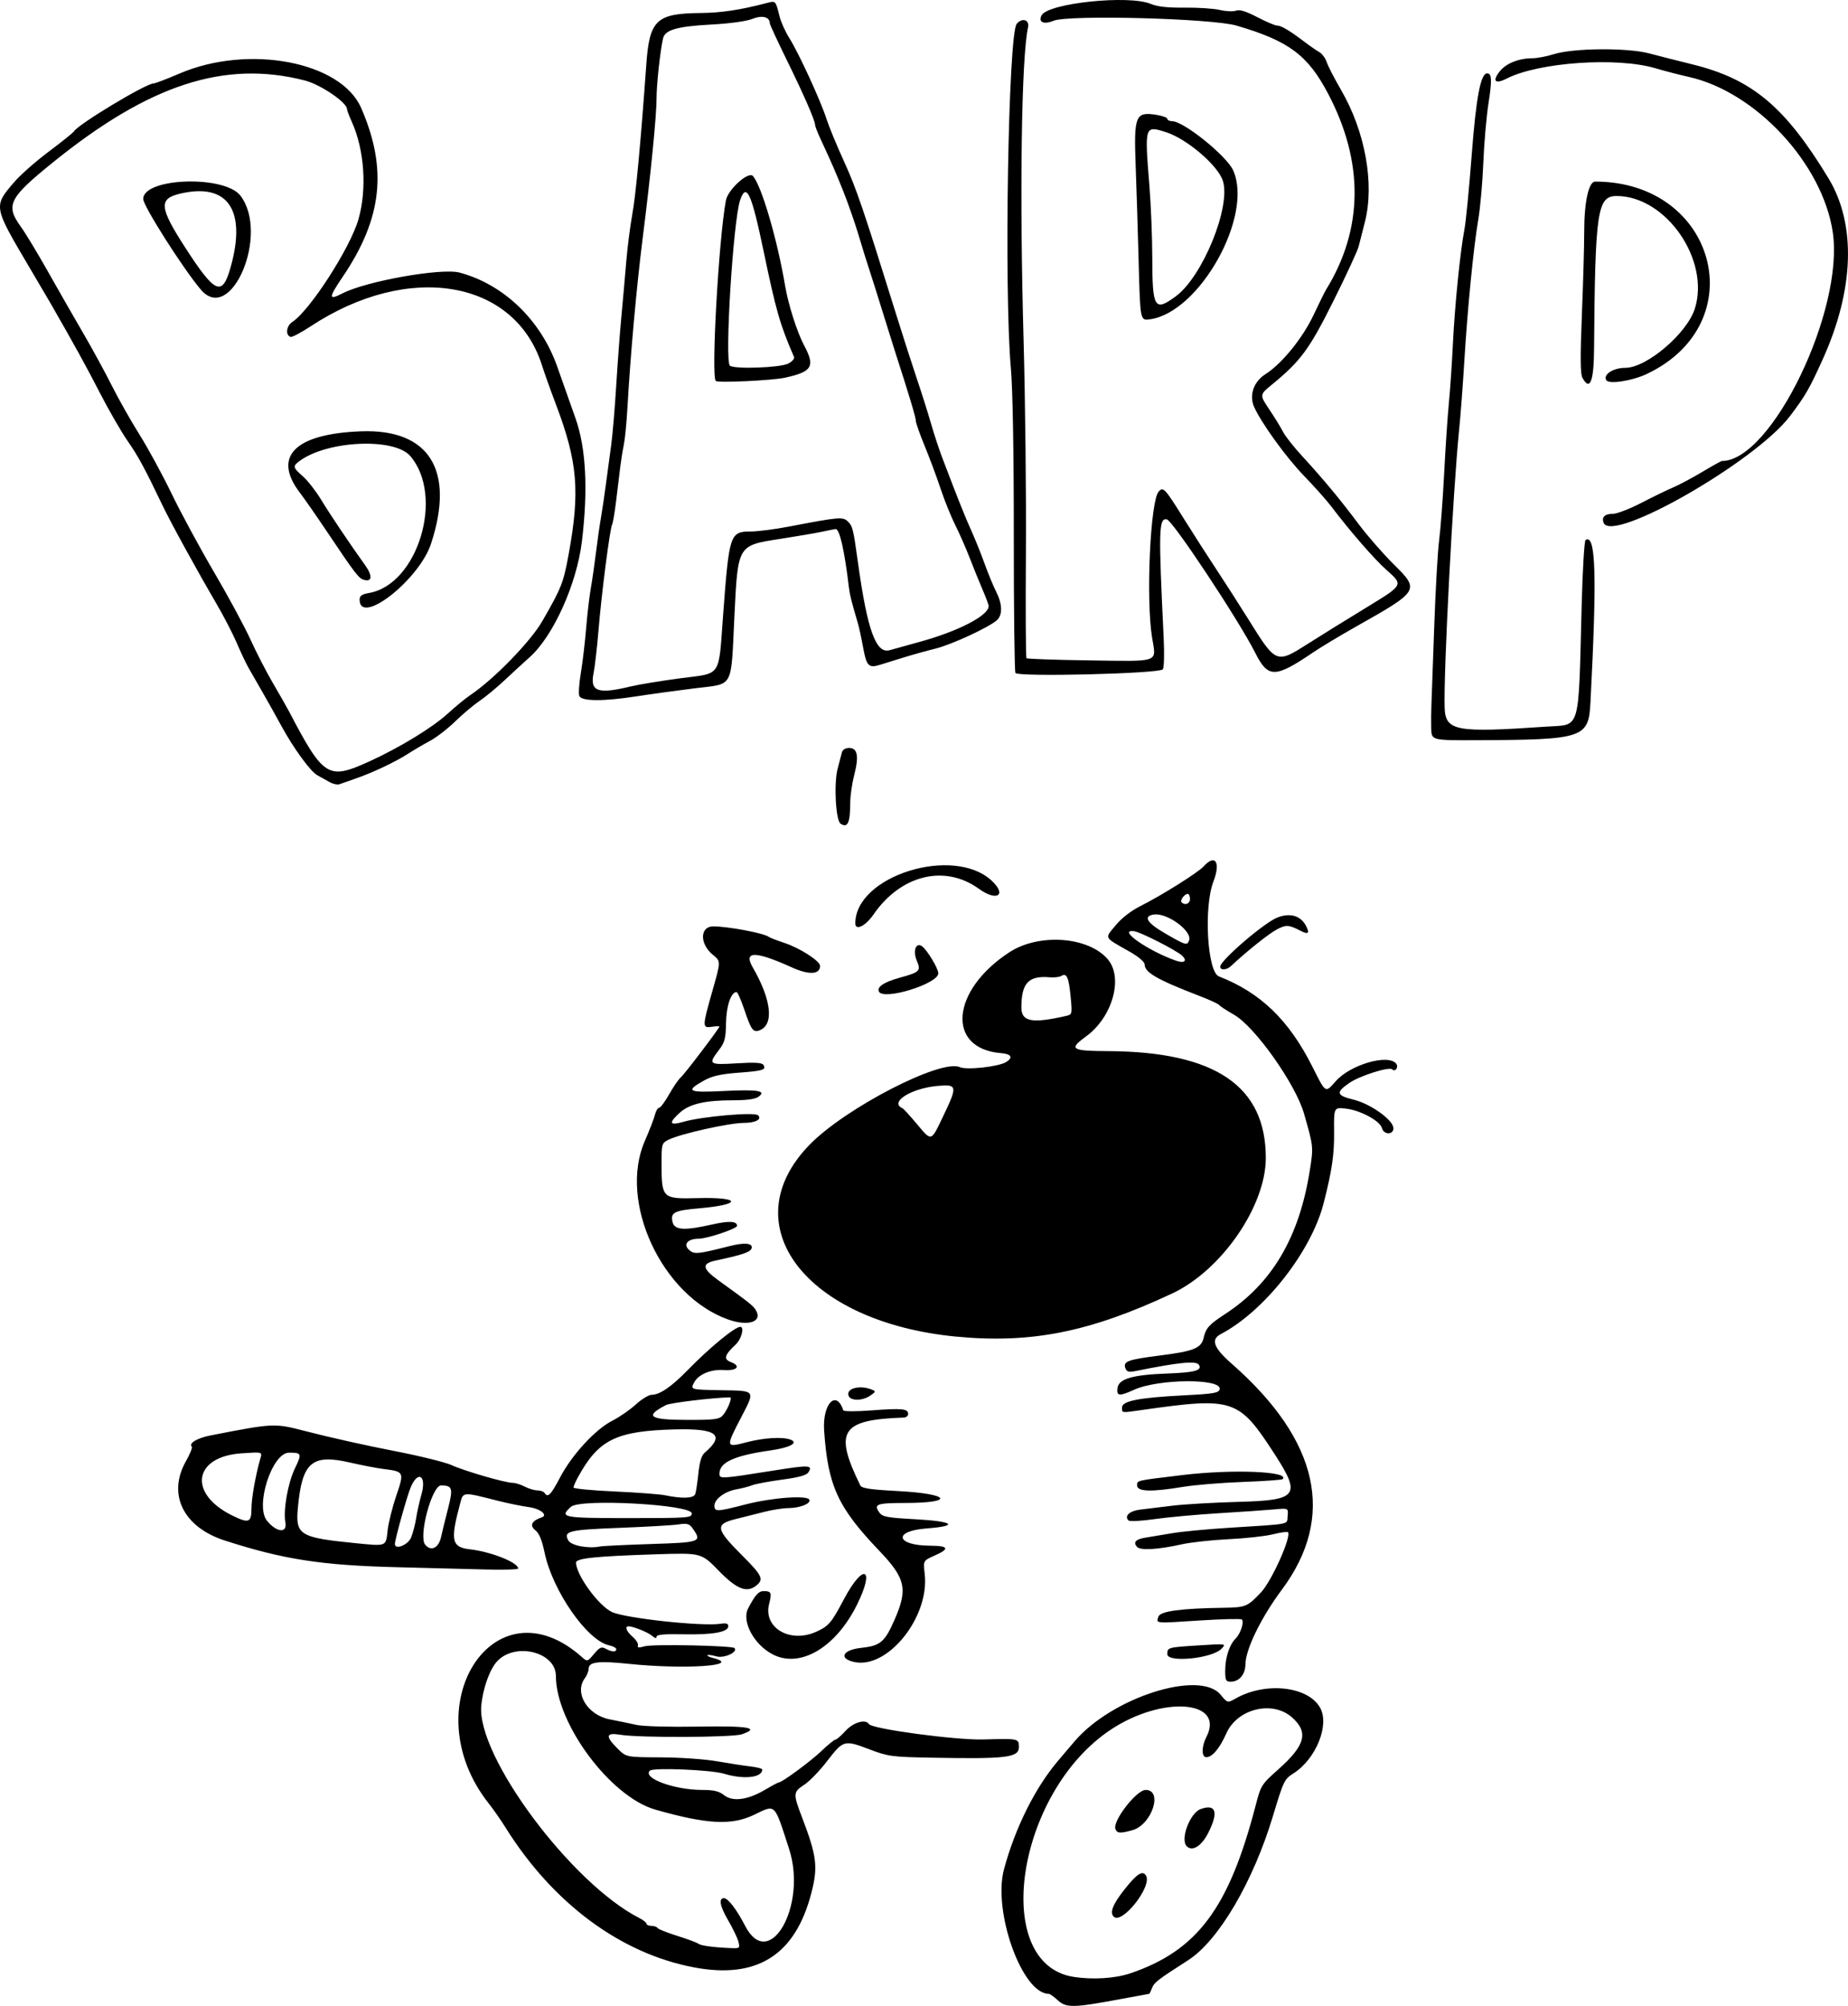 <?xml version="1.0" encoding="UTF-8" standalone="no"?>
<svg
   xmlns:dc="http://purl.org/dc/elements/1.1/"
   xmlns:cc="http://creativecommons.org/ns#"
   xmlns:rdf="http://www.w3.org/1999/02/22-rdf-syntax-ns#"
   xmlns:svg="http://www.w3.org/2000/svg"
   xmlns="http://www.w3.org/2000/svg"
   xmlns:sodipodi="http://sodipodi.sourceforge.net/DTD/sodipodi-0.dtd"
   xmlns:inkscape="http://www.inkscape.org/namespaces/inkscape"
   sodipodi:docname="barp-line.svg"
   inkscape:version="1.0 (4035a4fb49, 2020-05-01)"
   id="svg8"
   version="1.1"
   viewBox="0 0 194.315 210.862"
   height="210.862mm"
   width="194.315mm">
  <defs
     id="defs2" />
  <sodipodi:namedview
     inkscape:window-maximized="0"
     inkscape:window-y="34"
     inkscape:window-x="10"
     inkscape:window-height="1034"
     inkscape:window-width="1898"
     fit-margin-bottom="0"
     fit-margin-right="0"
     fit-margin-left="0"
     fit-margin-top="0"
     showgrid="false"
     inkscape:document-rotation="0"
     inkscape:current-layer="layer1"
     inkscape:document-units="mm"
     inkscape:cy="243.27884"
     inkscape:cx="404.3892"
     inkscape:zoom="0.27214563"
     inkscape:pageshadow="2"
     inkscape:pageopacity="0.0"
     borderopacity="1.0"
     bordercolor="#666666"
     pagecolor="#ffffff"
     id="base" />
  <g
     transform="translate(-8.748,-39.608)"
     id="layer1"
     inkscape:groupmode="layer"
     inkscape:label="Layer 1">
    <path
       id="path847"
       d="m 119.989,249.888 c -0.41,-0.38 -0.846,-0.69 -0.97,-0.69 -2.793,0 -5.898,-8.651 -4.701,-13.097 1.167,-4.335 3.267,-8.552 5.665,-11.377 0.371,-0.437 1.154,-1.359 1.741,-2.051 3.922,-4.619 13.173,-7.577 15.371,-4.914 0.726,0.88 0.726,0.88 1.597,0.387 3.135,-1.773 7.599,-1.281 8.865,0.978 1.02,1.82 -0.445,5.414 -2.818,6.912 -0.937,0.592 -1.039,0.802 -2.124,4.417 -2.085,6.947 -5.734,13.162 -8.932,15.211 -3.214,2.06 -3.575,2.338 -3.799,2.927 -0.127,0.334 -0.263,0.608 -0.303,0.609 -0.04,0.002 -1.382,0.248 -2.983,0.548 -4.961,0.928 -5.74,0.945 -6.609,0.139 z m 7.6,-2.839 c 7.049,-2.393 10.378,-6.846 13.185,-17.636 0.556,-2.135 0.615,-2.231 2.37,-3.791 2.871,-2.551 3.23,-3.925 1.438,-5.499 -2.052,-1.801 -5.742,-0.89 -6.888,1.701 -0.691,1.563 -1.48,2.503 -2.101,2.503 -0.521,0 -0.518,-1.114 0.006,-2.128 2.003,-3.872 -4.642,-4.372 -10.073,-0.757 -9.95,6.623 -12.634,24.639 -3.87,25.98 2.012,0.308 4.36,0.16 5.933,-0.374 z m -1.741,-5.965 c -0.437,-0.437 -0.077,-1.329 1.169,-2.895 1.296,-1.629 1.874,-1.997 2.23,-1.42 0.687,1.112 -2.525,5.19 -3.399,4.315 z m 7.685,-7.396 c -0.712,-0.712 0.335,-3.507 1.464,-3.911 1.617,-0.578 1.902,0.321 0.795,2.506 -0.704,1.39 -1.672,1.992 -2.259,1.405 z m -7.5,-1.817 c -0.32,-0.833 2.213,-4.104 3.178,-4.104 1.856,0 0.653,3.661 -1.389,4.229 -1.297,0.36 -1.611,0.338 -1.788,-0.124 z m -44.282,14.553 c -7.725,-1.445 -14.859,-6.728 -19.837,-14.688 -0.5,-0.8 -1.288,-1.931 -1.75,-2.514 -8.082,-10.181 0.52,-23.688 9.804,-15.394 0.525,0.469 0.555,0.461 1.239,-0.354 0.596,-0.71 0.781,-0.792 1.239,-0.547 0.658,0.352 1.103,0.37 1.103,0.045 0,-0.134 -0.349,-0.32 -0.775,-0.414 -2.301,-0.505 -5.929,-5.73 -6.765,-9.743 -0.28,-1.343 -0.57,-2.036 -0.992,-2.367 -0.608,-0.478 -0.349,-0.985 0.68,-1.328 0.718,-0.239 -0.136,-0.924 -1.355,-1.086 -0.723,-0.096 -2.192,-0.397 -3.264,-0.668 -3.738,-0.947 -3.611,-0.957 -3.949,0.299 -1.051,3.905 -0.902,4.59 1.051,4.811 2.196,0.248 5.051,1.385 5.051,2.011 0,0.111 -1.518,0.16 -3.373,0.108 -1.855,-0.052 -5.993,-0.158 -9.194,-0.236 -8.101,-0.198 -12.07,-0.808 -18.282,-2.811 -4.358,-1.405 -6.051,-4.85 -4.09,-8.324 0.429,-0.759 0.709,-1.451 0.624,-1.536 -0.36,-0.36 0.557,-0.911 1.973,-1.187 6.675,-1.3 6.69,-1.301 9.985,-0.45 2.605,0.672 6.299,1.497 9.393,2.098 2.609,0.506 5.293,1.168 5.953,1.469 1.4,0.637 5.662,1.871 6.465,1.871 0.267,0 0.827,0.178 1.244,0.395 0.417,0.217 1.019,0.396 1.338,0.397 0.319,7.9e-4 0.653,0.121 0.743,0.266 0.335,0.542 0.658,0.217 1.636,-1.645 1.25,-2.379 3.725,-5.06 5.491,-5.95 0.737,-0.371 1.843,-1.135 2.458,-1.699 0.615,-0.564 1.375,-1.025 1.689,-1.025 0.835,0 2.074,-0.85 3.755,-2.576 2.294,-2.355 4.972,-4.561 5.542,-4.566 0.474,-0.004 0.139,1.285 -0.487,1.87 -1.17,1.094 -1.288,1.534 -0.494,1.836 1.104,0.42 0.648,0.935 -0.74,0.836 -1.361,-0.097 -2.663,0.447 -3.121,1.302 -0.409,0.764 -0.421,0.761 2.896,0.819 3.607,0.064 3.542,-0.028 2.04,2.862 -1.64,3.157 -1.634,3.185 0.568,2.611 1.859,-0.485 3.817,-0.597 4.656,-0.267 0.838,0.33 -0.112,0.834 -2.1,1.116 -3.816,0.54 -5.4,1.255 -5.4,2.436 0,0.585 0.059,0.582 5.788,-0.329 3.658,-0.582 4.045,-0.561 3.57,0.193 -0.201,0.319 -0.986,0.539 -2.769,0.777 -1.368,0.183 -2.786,0.448 -3.15,0.59 -0.364,0.142 -1.109,0.335 -1.656,0.43 -1.212,0.211 -2.313,1.03 -2.313,1.72 0,0.653 0.276,0.642 3.238,-0.124 2.839,-0.734 6.576,-1.007 6.749,-0.492 0.141,0.419 -1.003,0.859 -2.265,0.871 -0.536,0.005 -1.66,0.184 -2.496,0.397 -0.837,0.213 -2.182,0.552 -2.989,0.752 -2.212,0.55 -2.118,1.036 0.756,3.904 1.946,1.942 2.18,2.397 1.533,2.982 -1.043,0.944 -2.112,0.562 -4.074,-1.455 -1.826,-1.877 -1.826,-1.877 -6.496,-1.729 -6.432,0.204 -8.507,0.417 -8.507,0.875 0,1.284 2.353,4.524 3.772,5.194 1.399,0.661 9.534,1.539 11.442,1.235 0.577,-0.092 0.794,-0.021 0.794,0.26 0,0.615 -1.628,0.91 -4.696,0.848 -2.04,-0.041 -2.844,0.032 -2.844,0.255 0,0.206 -0.157,0.176 -0.463,-0.088 -0.435,-0.376 -1.99,-1.005 -2.487,-1.005 -0.433,0 -0.219,0.538 0.444,1.114 0.368,0.32 0.614,0.725 0.546,0.901 -0.091,0.237 0.09,0.258 0.706,0.082 0.839,-0.24 9.185,-0.074 9.446,0.188 0.411,0.413 -1.091,1.106 -1.896,0.875 -0.461,-0.132 -0.889,-0.189 -0.952,-0.125 -0.063,0.063 0.197,0.193 0.578,0.289 3.235,0.812 -2.925,1.238 -8.89,0.616 -3.152,-0.329 -4.176,-0.203 -4.176,0.514 0,0.26 -0.175,0.705 -0.388,0.987 -1.164,1.539 0.249,3.886 2.613,4.341 0.887,0.17 2.148,0.432 2.803,0.58 0.677,0.154 3.465,0.232 6.46,0.18 5.348,-0.091 6.582,0.124 4.625,0.806 -0.97,0.338 -10.764,0.381 -12.739,0.056 -1.566,-0.258 -1.656,0.122 -0.34,1.438 0.917,0.917 0.917,0.917 4.564,0.932 2.006,0.008 4.659,0.193 5.896,0.412 1.237,0.219 2.815,0.462 3.506,0.54 0.691,0.079 1.257,0.227 1.257,0.329 0,0.855 -1.945,1.068 -4.012,0.441 -1.367,-0.415 -7.465,-0.666 -7.809,-0.322 -0.787,0.788 2.578,2.025 5.508,2.025 1.218,0 1.765,0.131 2.298,0.55 0.911,0.717 2.483,0.509 4.312,-0.569 0.722,-0.426 1.374,-0.774 1.448,-0.774 0.339,0 3.347,-2.216 4.475,-3.297 0.689,-0.66 1.355,-1.201 1.478,-1.201 0.124,0 0.604,-0.417 1.068,-0.926 0.814,-0.894 2.104,-1.266 2.45,-0.706 0.319,0.517 9.169,1.703 12.066,1.618 3.67,-0.108 3.704,-0.101 3.704,0.787 0,1.118 -1.257,1.274 -9.128,1.129 -4.252,-0.078 -4.612,-0.126 -6.578,-0.874 -2.659,-1.012 -2.754,-0.986 -4.452,1.222 -0.783,1.019 -1.866,2.14 -2.407,2.492 -1.183,0.77 -1.194,0.933 -0.228,3.461 1.543,4.042 1.681,5.173 0.969,7.924 -1.689,6.519 -5.689,9.061 -12.307,7.823 z m 4.641,-2.702 c -0.099,-0.393 -0.594,-1.422 -1.101,-2.287 -0.843,-1.439 -0.999,-2.291 -0.419,-2.291 0.427,0 1.338,1.191 2.224,2.908 2.534,4.91 6.559,-2.125 4.624,-8.082 -1.596,-4.915 -1.368,-4.695 -3.713,-3.575 -2.353,1.123 -4.95,0.982 -10.358,-0.561 -4.722,-1.348 -10.451,-9.053 -10.451,-14.056 0,-2.508 -4.257,-3.574 -6.167,-1.545 -0.784,0.834 -1.503,2.835 -1.677,4.67 -0.502,5.307 9.483,18.712 16.641,22.342 0.4,0.203 0.728,0.468 0.728,0.589 0,0.121 0.231,0.22 0.514,0.22 0.282,0 0.576,0.101 0.653,0.225 0.076,0.124 1.006,0.496 2.066,0.826 1.06,0.331 2.048,0.697 2.195,0.814 0.271,0.215 1.538,0.391 3.399,0.472 0.984,0.043 1.014,0.019 0.842,-0.67 z M 55.127,201.176 c 0.127,-0.582 0.46,-1.941 0.739,-3.02 0.544,-2.103 0.456,-2.391 -0.736,-2.4 -0.96,-0.007 -2.402,5.355 -1.676,6.23 0.616,0.743 1.418,0.354 1.673,-0.81 z m 22.06,0.74 c 5.241,-0.167 5.388,-0.221 4.408,-1.62 -0.362,-0.516 -0.575,-0.578 -1.521,-0.438 -0.605,0.089 -3.393,0.251 -6.195,0.358 -5.337,0.204 -5.9,0.342 -5.38,1.314 0.293,0.548 2.081,0.894 3.33,0.646 0.291,-0.058 2.702,-0.175 5.358,-0.259 z m -27.687,-1.402 c 0.088,-0.8 0.498,-2.446 0.91,-3.657 0.858,-2.521 0.844,-2.552 -1.322,-2.827 -0.735,-0.093 -2.327,-0.399 -3.539,-0.679 -4.026,-0.93 -5.047,-0.034 -5.484,4.811 -0.253,2.805 0.208,3.083 6.073,3.665 3.288,0.326 3.178,0.369 3.363,-1.312 z m 2.469,0.728 c 0.195,-0.473 0.437,-1.396 0.538,-2.051 0.101,-0.655 0.351,-1.771 0.554,-2.48 0.567,-1.975 -0.349,-2.593 -1.128,-0.761 -0.375,0.882 -1.649,5.444 -1.663,5.953 -0.018,0.667 1.375,0.124 1.698,-0.661 z m -13.214,-1.587 c -0.238,-1.307 0.263,-4.155 1.001,-5.684 0.755,-1.565 0.721,-1.658 -0.615,-1.658 -1.786,0 -3.597,5.605 -2.315,7.163 1.014,1.233 2.14,1.337 1.929,0.179 z m -3.567,-1.455 c 0.004,-1.121 0.44,-3.562 0.953,-5.332 0.184,-0.636 0.184,-0.636 -2.013,-0.485 -5.044,0.346 -5.629,4.223 -0.984,6.523 1.754,0.868 2.039,0.77 2.045,-0.705 z m 46.297,0.497 c 0,-0.937 -11.724,-1.579 -12.7,-0.696 -1.246,1.127 -0.923,1.19 6.086,1.19 6.285,0 6.615,-0.025 6.615,-0.495 z m 0.362,-2.022 c 0.084,-0.22 0.235,-1.199 0.335,-2.175 0.124,-1.214 0.332,-1.903 0.658,-2.179 2.183,-1.858 1.305,-2.563 -3.055,-2.455 -6.25,0.155 -8.097,1.059 -10.265,5.026 -0.258,0.472 -0.47,0.96 -0.47,1.083 0,0.123 1.935,0.31 4.299,0.415 2.365,0.105 4.776,0.288 5.358,0.407 1.781,0.366 2.97,0.32 3.14,-0.122 z m 2.886,-8.265 c 0.496,-0.549 1.056,-1.92 0.78,-1.913 -1.853,0.042 -6.274,0.573 -6.73,0.809 -2.32,1.2 -1.785,1.559 2.33,1.564 2.716,0.003 3.264,-0.066 3.62,-0.459 z m 52.844,26.829 c 0,-1.381 0.433,-2.721 1.091,-3.38 0.528,-0.528 0.924,-1.744 0.656,-2.012 -0.093,-0.093 -2.101,-0.044 -4.464,0.108 -4.76,0.307 -4.54,0.327 -4.309,-0.402 0.183,-0.576 2.343,-0.87 6.887,-0.937 2.29,-0.034 2.485,-0.114 3.903,-1.619 1.134,-1.203 3.242,-5.913 2.83,-6.325 -0.075,-0.075 -0.786,0.025 -1.58,0.223 -0.794,0.197 -2.887,0.429 -4.651,0.514 -1.764,0.086 -3.967,0.325 -4.895,0.531 -2.561,0.57 -4.414,0.674 -4.753,0.266 -0.423,-0.51 -0.116,-0.808 1.008,-0.98 0.549,-0.084 1.773,-0.287 2.718,-0.45 0.946,-0.163 3.565,-0.415 5.821,-0.558 6.868,-0.437 6.206,-0.306 6.3,-1.252 0.083,-0.829 0.083,-0.829 -1.455,-0.686 -0.846,0.078 -3.443,0.258 -5.771,0.398 -2.328,0.141 -5.364,0.418 -6.747,0.617 -1.382,0.199 -2.619,0.265 -2.747,0.147 -0.493,-0.454 0.097,-1.01 1.21,-1.142 0.627,-0.074 2.152,-0.26 3.389,-0.413 1.237,-0.153 4.444,-0.337 7.127,-0.409 6.03,-0.162 6.422,-0.69 3.667,-4.952 -3.814,-5.901 -4.324,-6.073 -13.969,-4.702 -2.237,0.318 -2.117,0.332 -2.117,-0.255 0,-0.692 1.726,-1.033 6.479,-1.281 3.222,-0.168 3.713,-0.253 3.79,-0.655 0.218,-1.14 -6.446,-1.092 -8.996,0.065 -1.546,0.702 -1.855,0.674 -1.753,-0.159 0.12,-0.985 1.556,-1.41 5.211,-1.545 2.926,-0.108 3.72,-0.326 3.354,-0.919 -0.275,-0.445 -2.108,-0.264 -6.691,0.662 -0.664,0.134 -0.894,0.073 -1.027,-0.274 -0.287,-0.747 0.195,-0.929 3.619,-1.364 3.591,-0.456 4.35,-0.767 4.604,-1.883 0.229,-1.004 0.567,-1.375 2.259,-2.481 4.915,-3.212 7.758,-8.009 8.88,-14.987 0.414,-2.572 0.414,-2.574 -0.593,-6.086 -0.888,-3.1 -5.154,-9.124 -7.349,-10.38 -0.801,-0.458 -1.512,-0.924 -1.581,-1.034 -0.068,-0.11 -0.993,-0.536 -2.056,-0.945 -4.466,-1.721 -5.769,-2.47 -5.769,-3.316 0,-0.266 -0.639,-0.806 -1.594,-1.348 -2.739,-1.554 -2.623,-1.34 -1.479,-2.736 0.629,-0.768 1.611,-1.533 2.618,-2.042 2.289,-1.156 6.066,-3.525 6.654,-4.175 1.229,-1.358 1.815,-0.447 1.03,1.599 -1.034,2.693 -0.64,9.489 0.577,9.962 4.379,1.701 7.38,4.603 9.845,9.518 1.403,2.798 1.337,2.758 2.439,1.503 1.525,-1.737 5.488,-2.896 6.35,-1.858 0.301,0.363 -0.085,0.933 -0.412,0.607 -0.307,-0.307 -3.41,0.677 -4.499,1.426 -1.464,1.007 -1.381,1.319 0.47,1.771 1.703,0.416 4.023,2.044 4.148,2.911 0.112,0.777 -0.994,0.837 -1.196,0.065 -0.196,-0.748 -2.247,-1.86 -3.762,-2.04 -1.297,-0.154 -1.297,-0.154 -1.269,2.46 0.025,2.374 -0.228,4.09 -1.108,7.509 -1.307,5.077 -6.231,11.332 -10.806,13.73 -1.083,0.567 -0.761,1.437 1.156,3.12 9.186,8.068 10.962,16.103 5.254,23.763 -2.179,2.924 -3.799,6.247 -3.818,7.83 -0.013,1.068 -0.658,1.827 -1.554,1.827 -0.502,0 -0.574,-0.146 -0.574,-1.151 z m -4.533,-75.175 c -0.587,-0.55 -4.349,-2.469 -5.028,-2.564 -1.882,-0.264 1.416,2.058 4.402,3.1 0.867,0.303 1.208,0.011 0.626,-0.535 z m 0.734,-1.596 c 0.371,-0.967 -2.291,-2.927 -3.701,-2.725 -1.169,0.167 -0.741,0.876 1.208,1.999 2.167,1.249 2.279,1.282 2.493,0.725 z m 0.095,-4.364 c 0,-0.291 -0.104,-0.529 -0.232,-0.529 -0.347,0 -0.848,0.684 -0.647,0.884 0.362,0.362 0.88,0.153 0.88,-0.355 z m -35.322,80.21 c -1.654,-0.368 -1.196,-1.273 0.75,-1.482 2.005,-0.215 2.464,-0.596 3.478,-2.889 1.45,-3.28 1.21,-4.401 -1.572,-7.312 -4.368,-4.572 -5.405,-6.831 -5.802,-12.637 -0.192,-2.808 1.271,-4.362 2.013,-2.137 0.044,0.132 1.329,0.137 2.986,0.011 3.181,-0.242 3.835,-0.178 3.835,0.374 0,0.201 -0.208,0.373 -0.463,0.382 -6.606,0.223 -7.368,1.412 -4.57,7.128 0.152,0.31 1.023,0.441 3.992,0.598 5.468,0.29 6.021,1.242 0.726,1.25 -2.995,0.004 -3.328,0.125 -2.726,0.985 0.333,0.475 0.781,0.56 3.839,0.729 4.022,0.222 4.59,0.704 1.136,0.963 -3.561,0.268 -3.241,1.794 0.381,1.815 1.958,0.011 2.093,0.319 0.459,1.042 -1.194,0.528 -1.194,0.528 -1.033,1.931 0.521,4.536 -3.897,10.035 -7.43,9.249 z m -8.599,-0.821 c -1.956,-1.04 -3.24,-3.472 -2.539,-4.811 0.737,-1.407 1.105,-1.817 1.632,-1.817 0.802,0 0.874,0.17 0.574,1.352 -0.636,2.505 2.202,4.173 4.962,2.918 1.307,-0.594 1.583,-0.92 2.91,-3.426 2.05,-3.871 3.312,-3.326 1.368,0.59 -2.254,4.54 -6.015,6.733 -8.909,5.195 z m 41.54,0.002 c 0,-0.709 0.033,-0.718 3.307,-0.925 2.91,-0.184 2.91,-0.184 2.369,0.368 -1,1.018 -5.676,1.477 -5.676,0.557 z m -3.175,-17.726 c 0,-0.553 -0.229,-0.501 4.763,-1.102 5.286,-0.636 11.353,-0.39 10.535,0.429 -0.08,0.08 -1.977,0.213 -4.216,0.296 -2.238,0.083 -5.068,0.317 -6.287,0.52 -3.283,0.547 -4.794,0.502 -4.794,-0.143 z m -30.342,-9.436 c -0.293,-0.764 1.14,-1.159 2.407,-0.663 0.482,0.189 0.476,0.222 -0.125,0.643 -0.81,0.567 -2.068,0.578 -2.282,0.02 z m 11.292,-6.222 c -15.802,-1.522 -23.604,-11.742 -15.395,-20.166 3.765,-3.864 13.825,-9.057 15.802,-8.157 0.715,0.326 4.087,-0.048 4.876,-0.541 0.751,-0.469 0.532,-0.847 -0.54,-0.933 -5.791,-0.467 -5.286,-6.592 0.874,-10.606 3.115,-2.03 8.336,-1.648 10.36,0.757 1.638,1.946 0.469,6.075 -2.287,8.081 -1.863,1.357 -1.597,1.536 2.319,1.556 11.261,0.059 16.585,3.675 16.569,11.254 -0.011,5.06 -4.667,11.794 -9.829,14.215 -8.675,4.069 -14.846,5.3 -22.747,4.539 z m -1.356,-23.145 c 1.539,-3.208 1.507,-3.391 -0.562,-3.207 -2.809,0.25 -5.125,1.719 -3.704,2.351 0.109,0.049 0.773,0.773 1.476,1.61 1.608,1.916 1.496,1.946 2.791,-0.753 z m 12.964,-10.572 c 0.612,-0.141 0.623,-0.194 0.444,-2.049 -0.196,-2.02 -0.412,-2.495 -0.979,-2.145 -0.192,0.119 -0.739,0.183 -1.214,0.142 -2.239,-0.193 -2.98,0.599 -2.98,3.183 0,1.492 1.124,1.698 4.729,0.87 z m -35.61,31.903 c -6.932,-2.494 -11.512,-12.347 -8.715,-18.748 0.487,-1.115 0.966,-2.355 1.063,-2.755 0.098,-0.4 0.293,-0.728 0.435,-0.728 0.142,0 0.621,-0.645 1.066,-1.434 0.445,-0.789 0.995,-1.588 1.222,-1.776 0.386,-0.32 4.059,-5.157 4.059,-5.344 0,-0.047 -0.375,-0.031 -0.834,0.037 -0.972,0.143 -0.969,-0.034 0.06,-3.654 0.945,-3.323 0.944,-3.202 0.042,-3.955 -1.364,-1.139 -1.318,-2.945 0.076,-2.951 1.497,-0.006 5.282,0.701 5.816,1.087 0.146,0.105 0.878,0.391 1.627,0.636 1.65,0.538 3.797,1.915 3.797,2.434 0,0.909 -1.167,0.972 -2.959,0.159 -3.863,-1.752 -5.133,-1.753 -4.121,-0.003 1.977,3.418 2.256,6.038 0.706,6.618 -0.657,0.246 -0.878,-0.052 -1.569,-2.109 -0.354,-1.055 -0.733,-1.918 -0.842,-1.918 -0.582,0 -1.077,1.455 -1.106,3.248 -0.027,1.651 -0.13,2.04 -0.759,2.862 -1.14,1.489 -1.044,1.56 1.879,1.382 1.9,-0.116 2.661,-0.072 2.805,0.161 0.324,0.525 -0.001,0.628 -2.61,0.825 -1.879,0.142 -2.768,0.343 -3.619,0.816 -2.015,1.121 -1.703,1.299 1.959,1.113 3.68,-0.187 4.625,-0.038 3.769,0.592 -0.347,0.256 -1.221,0.378 -2.699,0.378 -2.946,0 -4.582,0.385 -5.605,1.32 -1.193,1.089 -1.071,1.363 0.417,0.938 1.973,-0.564 7.473,-1.042 7.834,-0.682 0.429,0.429 -0.257,0.796 -1.498,0.801 -1.567,0.006 -6.67,1.147 -7.924,1.772 -0.701,0.349 -0.728,0.439 -0.728,2.433 0,3.739 0.059,3.797 3.785,3.701 4.641,-0.12 4.719,0.684 0.104,1.08 -2.567,0.22 -2.98,0.44 -2.727,1.45 0.21,0.838 1.235,0.902 4.096,0.255 1.839,-0.415 2.679,-0.375 2.679,0.13 0,0.298 -3.151,1.354 -4.04,1.354 -1.135,0 -1.652,0.589 -1.019,1.162 0.557,0.504 0.861,0.476 4.296,-0.391 1.537,-0.388 2.403,-0.313 2.304,0.2 -0.082,0.423 -0.93,0.718 -3.787,1.321 -1.495,0.315 -1.425,0.846 0.276,2.075 3.255,2.351 3.651,2.664 3.928,3.109 0.783,1.258 -0.761,1.782 -2.94,0.998 z m 15.916,-34.427 c -0.297,-0.481 0.485,-1.018 2.147,-1.478 2.172,-0.6 2.278,-0.71 1.798,-1.857 -0.413,-0.988 -0.056,-1.903 0.569,-1.459 0.533,0.379 1.719,2.348 1.717,2.849 -0.005,1.086 -5.669,2.854 -6.231,1.945 z m 35.867,-2.641 c 0,-0.653 4.635,-4.638 6.014,-5.171 1.331,-0.514 2.43,-0.205 2.991,0.843 0.436,0.815 0.273,0.979 -0.55,0.554 -1.257,-0.648 -1.53,-0.661 -2.54,-0.12 -0.84,0.45 -3.193,2.334 -4.806,3.848 -0.432,0.406 -1.108,0.434 -1.108,0.046 z m -38.365,-4.558 c 0,-5.004 10.346,-8.227 14.354,-4.471 1.616,1.515 0.52,2.2 -1.351,0.845 -3.597,-2.606 -8.224,-1.475 -11.105,2.715 -0.827,1.202 -1.897,1.717 -1.897,0.912 z m -1.544,-10.47 c -0.516,-0.327 -0.728,-4.199 -0.317,-5.777 0.182,-0.697 0.385,-1.475 0.452,-1.73 0.074,-0.279 0.375,-0.463 0.76,-0.463 0.883,0 1.046,0.866 0.535,2.84 -0.228,0.881 -0.417,2.18 -0.419,2.886 -0.006,2.153 -0.261,2.719 -1.011,2.243 z m -53.754,-4.39 c -0.364,-0.211 -0.934,-0.529 -1.267,-0.706 -0.722,-0.384 -2.526,-2.864 -3.823,-5.255 -0.513,-0.946 -1.378,-2.494 -1.923,-3.44 -0.544,-0.946 -1.208,-2.101 -1.475,-2.568 -0.267,-0.466 -0.832,-1.657 -1.255,-2.646 -0.423,-0.989 -1.398,-2.87 -2.166,-4.179 C 29.465,99.583 26.697,94.539 25.816,92.697 23.94,88.778 23.28,87.56 22.158,85.95 21.5,85.004 20.195,82.742 19.259,80.923 17.843,78.169 16.526,75.779 14.085,71.53 13.918,71.239 12.912,69.529 11.849,67.729 8.024,61.251 8.037,61.325 10.263,58.726 c 0.627,-0.732 2.255,-2.165 3.618,-3.185 1.363,-1.02 2.555,-1.978 2.648,-2.129 0.47,-0.761 7.569,-5.032 8.363,-5.032 0.169,0 1.394,-0.466 2.721,-1.036 7.244,-3.11 16.98,-1.271 19.108,3.61 2.791,6.402 2.223,11.61 -1.937,17.75 -1.505,2.221 -1.509,2.512 -0.026,1.745 2.488,-1.287 10.404,-2.693 12.309,-2.187 4.64,1.233 8.552,4.997 10.273,9.884 0.512,1.455 1.375,3.896 1.918,5.424 1.111,3.13 1.338,7.489 0.675,12.965 -0.541,4.472 -3.019,9.959 -5.487,12.154 -0.583,0.518 -1.758,1.597 -2.611,2.398 -0.853,0.8 -2.049,1.789 -2.656,2.196 -0.608,0.408 -1.76,1.377 -2.56,2.155 -0.8,0.777 -1.991,1.698 -2.646,2.046 -0.655,0.348 -1.726,0.976 -2.381,1.397 -1.331,0.855 -3.755,1.992 -5.556,2.606 -0.655,0.223 -1.369,0.474 -1.587,0.557 -0.218,0.083 -0.695,-0.022 -1.058,-0.233 z m 4.186,-2.155 c 3.169,-1.444 6.664,-3.572 8.237,-5.016 0.807,-0.74 1.896,-1.634 2.421,-1.986 2.456,-1.648 6.305,-5.605 7.541,-7.752 2.008,-3.488 2.218,-4.018 2.763,-6.988 1.22,-6.641 0.957,-9.768 -1.332,-15.798 -0.552,-1.455 -1.212,-3.301 -1.465,-4.101 -2.858,-9.022 -14.006,-10.904 -24.319,-4.107 -1.009,0.665 -1.961,1.167 -2.117,1.116 -0.565,-0.186 -0.447,-1.16 0.19,-1.577 1.853,-1.214 6.082,-7.775 6.946,-10.777 0.914,-3.176 0.635,-7.303 -0.695,-10.25 -0.278,-0.617 -0.506,-1.22 -0.506,-1.34 0,-0.703 -2.784,-2.591 -4.45,-3.017 -8.432,-2.157 -16.354,0.427 -26.507,8.644 -4.602,3.725 -4.974,4.471 -3.347,6.721 0.488,0.674 1.758,2.774 2.824,4.666 1.065,1.892 2.735,4.809 3.711,6.482 0.976,1.673 2.34,4.174 3.032,5.556 0.692,1.382 2.004,3.704 2.916,5.159 0.912,1.455 2.445,4.275 3.407,6.267 0.962,1.991 2.959,5.682 4.438,8.202 1.479,2.52 3.195,5.693 3.813,7.052 0.618,1.359 1.692,3.443 2.388,4.63 0.696,1.188 1.452,2.516 1.681,2.953 3.636,6.94 4.103,7.232 8.428,5.261 z m -1.011,-17.023 c 0,-0.39 0.243,-0.56 0.992,-0.69 5.146,-0.897 7.946,-10.213 4.33,-14.403 -1.671,-1.936 -8.649,-1.635 -11.598,0.501 -0.784,0.567 -0.758,0.703 0.317,1.646 0.506,0.445 1.364,1.542 1.906,2.439 0.928,1.536 2.995,4.612 4.619,6.875 0.799,1.113 0.764,1.789 -0.08,1.568 -0.576,-0.151 -0.869,-0.53 -3.926,-5.088 -1.091,-1.627 -2.368,-3.46 -2.836,-4.072 -2.92,-3.814 -0.536,-6.204 6.443,-6.46 7.167,-0.263 9.88,4.105 7.341,11.818 -1.255,3.813 -7.508,8.697 -7.508,5.865 z M 29.847,70.034 c -1.902,-2.265 -6.04,-8.777 -6.04,-9.505 0,-2.246 8.556,-2.536 10.227,-0.347 3.079,4.036 -1.004,13.642 -4.187,9.851 z m 3.153,-2.34 c 1.692,-6.034 -0.314,-8.925 -5.355,-7.719 -2.223,0.532 -2.133,1.455 0.548,5.61 3.178,4.925 3.925,5.253 4.807,2.108 z M 159.24,116.179 c -0.019,-0.691 -0.01,-1.793 0.019,-2.447 0.029,-0.655 0.162,-4.346 0.294,-8.202 0.133,-3.856 0.366,-7.964 0.518,-9.128 0.152,-1.164 0.389,-4.319 0.527,-7.011 0.138,-2.692 0.361,-6.026 0.496,-7.408 0.135,-1.382 0.326,-4.18 0.424,-6.218 0.193,-4.008 0.767,-9.707 1.213,-12.039 0.153,-0.8 0.497,-4.313 0.763,-7.805 0.463,-6.071 0.941,-8.599 1.625,-8.599 0.492,0 0.525,0.7 0.146,3.119 -0.221,1.413 -0.468,4.236 -0.548,6.274 -0.08,2.037 -0.318,4.716 -0.528,5.953 -0.504,2.959 -1.134,9.357 -1.472,14.949 -0.15,2.474 -0.393,5.689 -0.541,7.144 -0.645,6.343 -1.652,25.643 -1.525,29.236 0.086,2.456 1.145,2.654 10.691,1.996 3.66,-0.252 3.362,0.774 3.717,-12.788 0.097,-3.68 0.281,-6.756 0.409,-6.836 1.08,-0.667 1.21,3.647 0.514,17.099 -0.193,3.725 -0.729,3.903 -11.879,3.949 -4.829,0.02 -4.829,0.02 -4.863,-1.237 z m -89.58,-3.416 c -0.093,-0.241 -0.018,-1.332 0.165,-2.423 0.183,-1.091 0.431,-3.186 0.551,-4.654 0.119,-1.468 0.343,-3.384 0.498,-4.257 0.154,-0.873 0.395,-2.54 0.536,-3.704 0.14,-1.164 0.378,-2.831 0.529,-3.704 0.151,-0.873 0.397,-2.54 0.547,-3.704 0.15,-1.164 0.387,-2.926 0.527,-3.916 0.14,-0.989 0.377,-3.787 0.527,-6.218 0.15,-2.43 0.396,-5.728 0.548,-7.329 0.152,-1.601 0.379,-4.161 0.505,-5.689 0.126,-1.528 0.414,-3.79 0.64,-5.027 0.37,-2.023 0.884,-7.521 1.474,-15.763 0.335,-4.674 1.051,-5.352 5.707,-5.399 2.17,-0.022 4.084,-0.307 6.831,-1.018 1.104,-0.286 1.033,-0.354 1.484,1.415 0.149,0.584 0.609,1.596 1.022,2.249 0.97,1.534 3.297,6.592 3.893,8.463 0.255,0.8 1.089,2.824 1.854,4.498 1.295,2.835 2.024,4.973 5.459,16.007 0.725,2.328 1.72,5.424 2.212,6.879 0.492,1.455 1.151,3.539 1.464,4.63 0.313,1.091 0.841,2.699 1.172,3.572 1.638,4.314 2.397,6.221 3.056,7.673 0.396,0.873 1.031,2.45 1.41,3.504 0.379,1.054 0.931,2.389 1.225,2.966 0.658,1.29 0.686,2.441 0.073,2.992 -0.839,0.754 -4.786,2.577 -6.477,2.991 -0.913,0.224 -2.433,0.648 -3.379,0.942 -0.946,0.294 -2.056,0.638 -2.467,0.764 -1.154,0.354 -1.39,0.109 -1.736,-1.802 -0.177,-0.976 -0.426,-2.132 -0.555,-2.568 -0.677,-2.301 -0.851,-2.99 -0.937,-3.709 -0.474,-3.983 -0.985,-6.23 -1.409,-6.201 -0.095,0.006 -0.708,0.127 -1.363,0.269 -0.655,0.142 -2.656,0.485 -4.447,0.762 -4.509,0.699 -4.46,0.616 -4.826,8.085 -0.383,7.803 0.001,7.104 -4.185,7.627 -1.984,0.248 -4.738,0.626 -6.121,0.842 -3.488,0.543 -5.787,0.526 -6.006,-0.044 z m 5.389,-0.992 c 0.848,-0.205 3.191,-0.591 5.205,-0.857 4.444,-0.587 4.027,0.033 4.535,-6.746 0.632,-8.44 0.713,-8.682 2.915,-8.689 0.728,-0.002 2.514,-0.232 3.969,-0.511 5.336,-1.023 5.714,-1.055 6.241,-0.528 0.491,0.491 0.555,0.754 1.053,4.342 0.984,7.089 1.896,9.592 3.339,9.172 0.555,-0.161 1.902,-0.535 2.993,-0.831 4.167,-1.129 7.408,-2.795 7.408,-3.807 0,-0.129 -0.289,-0.904 -0.642,-1.722 -0.353,-0.819 -0.963,-2.322 -1.355,-3.34 -0.392,-1.019 -1.073,-2.566 -1.513,-3.44 -0.44,-0.873 -1.136,-2.6 -1.547,-3.836 -0.411,-1.237 -1.166,-3.261 -1.677,-4.498 -0.511,-1.237 -0.929,-2.428 -0.927,-2.646 0.002,-0.345 -0.696,-2.664 -2.27,-7.541 -0.235,-0.728 -0.831,-2.633 -1.324,-4.233 -0.494,-1.601 -1.077,-3.446 -1.296,-4.101 -0.22,-0.655 -0.719,-2.262 -1.11,-3.572 -0.391,-1.31 -1.115,-3.393 -1.609,-4.63 -0.848,-2.123 -1.183,-2.892 -2.456,-5.64 -0.291,-0.628 -0.529,-1.251 -0.529,-1.384 0,-0.455 -1.181,-3.162 -2.972,-6.81 -0.985,-2.006 -1.79,-3.747 -1.79,-3.87 0,-0.67 -0.803,-0.871 -1.834,-0.459 -0.629,0.252 -2.344,0.488 -4.302,0.594 -3.644,0.196 -4.889,0.557 -5.093,1.478 -0.3,1.353 -0.677,4.839 -0.676,6.254 5.29e-4,1.846 -0.613,8.039 -1.46,14.731 -0.639,5.05 -1.293,12.311 -1.596,17.727 -0.09,1.601 -0.262,3.387 -0.383,3.969 -0.121,0.582 -0.286,1.594 -0.366,2.249 -0.08,0.655 -0.275,2.253 -0.432,3.552 -0.158,1.299 -0.354,2.471 -0.436,2.603 -0.224,0.363 -1.117,7.284 -1.425,11.042 -0.149,1.819 -0.386,3.883 -0.527,4.586 -0.388,1.93 0.44,2.226 3.893,1.391 z m 8.963,-32.115 c -0.503,-0.503 0.301,-14.852 1.062,-18.974 0.213,-1.153 2.366,-3.098 2.844,-2.569 0.899,0.994 2.568,6.69 3.389,11.565 0.326,1.938 1.253,4.845 1.98,6.211 1.198,2.25 0.88,2.792 -2.011,3.426 -1.312,0.288 -7.048,0.557 -7.264,0.341 z m 7.616,-1.826 c 0.412,-0.21 0.688,-0.523 0.613,-0.695 -1.483,-3.419 -1.884,-4.813 -3.209,-11.161 -1.264,-6.056 -1.796,-7.219 -2.451,-5.358 -0.74,2.104 -1.664,17.055 -1.078,17.441 0.574,0.377 5.282,0.203 6.124,-0.227 z m 23.892,32.519 c -0.099,-0.16 -0.176,-6.632 -0.172,-14.383 0.005,-8.837 -0.111,-15.429 -0.31,-17.676 -0.728,-8.232 -0.27,-35.105 0.616,-36.173 0.571,-0.688 1.366,-0.436 1.189,0.375 -0.696,3.183 -0.898,17.452 -0.466,32.874 0.177,6.33 0.287,16.41 0.244,22.399 -0.043,5.989 -0.015,10.954 0.062,11.032 0.077,0.079 3.076,0.183 6.665,0.233 7.468,0.103 6.98,0.282 6.54,-2.403 -0.657,-4.013 -0.188,-14.378 0.696,-15.351 0.478,-0.527 0.644,-0.348 2.654,2.872 1.004,1.609 2.541,4.003 3.414,5.32 0.873,1.317 2.38,3.665 3.349,5.22 2.942,4.72 2.93,4.715 6.308,2.572 1.629,-1.034 2.955,-1.855 6.603,-4.089 3.341,-2.046 3.374,-2.116 1.687,-3.592 -1.28,-1.12 -3.84,-4.057 -5.882,-6.75 -0.497,-0.655 -1.775,-2.088 -2.841,-3.186 -1.882,-1.938 -4.548,-5.626 -5.271,-7.292 -0.527,-1.215 -0.021,-2.638 1.215,-3.418 1.696,-1.071 3.906,-3.788 5.043,-6.201 0.586,-1.243 1.175,-2.438 1.31,-2.657 3.939,-6.371 4.012,-13.44 0.214,-20.637 -2.138,-4.051 -4.132,-5.531 -9.619,-7.138 -2.592,-0.759 -17.667,-1.157 -19.244,-0.508 -1.031,0.425 -1.638,0.147 -1.252,-0.575 0.685,-1.279 9.16,-2.167 11.471,-1.201 0.711,0.297 1.77,0.415 3.563,0.395 1.403,-0.016 3.072,0.095 3.708,0.245 0.637,0.15 1.401,0.183 1.699,0.073 0.381,-0.141 1.043,0.061 2.235,0.682 0.931,0.485 1.867,0.883 2.08,0.883 0.435,0 1.322,0.526 2.882,1.71 0.582,0.442 1.289,0.931 1.572,1.087 0.282,0.156 0.63,0.632 0.772,1.058 0.142,0.426 0.813,1.727 1.492,2.892 2.549,4.373 3.547,9.872 2.522,13.891 -0.241,0.946 -0.537,2.105 -0.657,2.577 -0.12,0.471 -1.313,3.05 -2.65,5.73 -2.539,5.088 -3.445,6.32 -6.473,8.801 -1.307,1.071 -1.307,1.071 -0.261,2.631 0.575,0.858 1.222,1.913 1.439,2.345 0.216,0.432 1.108,1.563 1.982,2.514 2.25,2.449 4.003,4.558 5.944,7.153 0.925,1.237 2.615,3.172 3.756,4.299 2.689,2.66 2.637,2.745 -4.01,6.493 -1.675,0.944 -3.699,2.161 -4.5,2.704 -4.029,2.733 -4.749,2.74 -6.103,0.056 -1.73,-3.429 -8.674,-13.909 -9.294,-14.029 -0.855,-0.164 -0.887,1.061 -0.331,12.515 0.078,1.601 0.038,3.061 -0.087,3.246 -0.309,0.454 -15.231,0.823 -15.502,0.383 z m 61.845,-15.787 c -0.229,-0.597 0.123,-0.939 0.967,-0.939 0.424,0 1.757,-0.51 2.961,-1.133 1.204,-0.623 2.725,-1.362 3.38,-1.642 0.655,-0.28 2.045,-1.021 3.09,-1.646 1.045,-0.625 1.966,-1.136 2.048,-1.136 5.21,0 12.884,-15.864 11.646,-24.077 -1.081,-7.176 -8.088,-14.722 -15.132,-16.295 -0.982,-0.219 -2.56,-0.629 -3.508,-0.91 -4.047,-1.202 -12.279,-0.632 -15.64,1.083 -1.231,0.628 -1.558,0.267 -0.712,-0.783 0.662,-0.821 1.996,-1.349 3.422,-1.353 0.492,-0.002 1.491,-0.191 2.218,-0.421 2.069,-0.654 7.728,-0.703 10.054,-0.088 1.019,0.27 3.07,0.791 4.559,1.158 6.268,1.547 9.719,4.436 14.286,11.958 2.934,4.832 2.722,11.689 -0.586,19.013 -1.412,3.126 -1.813,3.822 -3.448,5.989 -3.612,4.786 -18.749,13.451 -19.605,11.221 z m -2.232,-15.254 c -0.217,-0.405 -0.231,-2.222 -0.05,-6.681 0.136,-3.368 0.245,-7.255 0.243,-8.638 -0.006,-3.129 0.465,-5.292 1.152,-5.292 12.719,0 16.712,14.886 5.425,20.225 -1.533,0.725 -3.979,1.102 -4.255,0.655 -0.367,-0.593 0.721,-1.301 1.999,-1.301 2.247,0 6.489,-3.614 7.314,-6.231 1.608,-5.101 -3.008,-11.783 -8.174,-11.832 -2.092,-0.02 -2.314,1.459 -2.427,16.211 -0.025,3.323 -0.453,4.328 -1.227,2.883 z M 128.48,67.262 c -0.088,-3.328 -0.232,-7.957 -0.32,-10.288 -0.195,-5.175 -0.017,-5.625 2.095,-5.308 0.681,0.102 1.238,0.297 1.238,0.434 0,0.137 0.226,0.248 0.502,0.248 1.202,0 5.719,3.632 6.411,5.154 2.169,4.776 -3.526,14.973 -8.755,15.674 -1.011,0.136 -1.011,0.136 -1.172,-5.915 z m 3.898,3.497 c 2.829,-2.074 5.836,-9.466 4.946,-12.162 -0.538,-1.632 -3.808,-4.414 -5.999,-5.104 -2.222,-0.7 -2.228,-0.68 -1.721,5.602 0.164,2.037 0.301,5.431 0.304,7.541 0.007,5.397 0.228,5.767 2.47,4.124 z"
       style="fill:#000000;stroke-width:0.265" />
  </g>
</svg>
